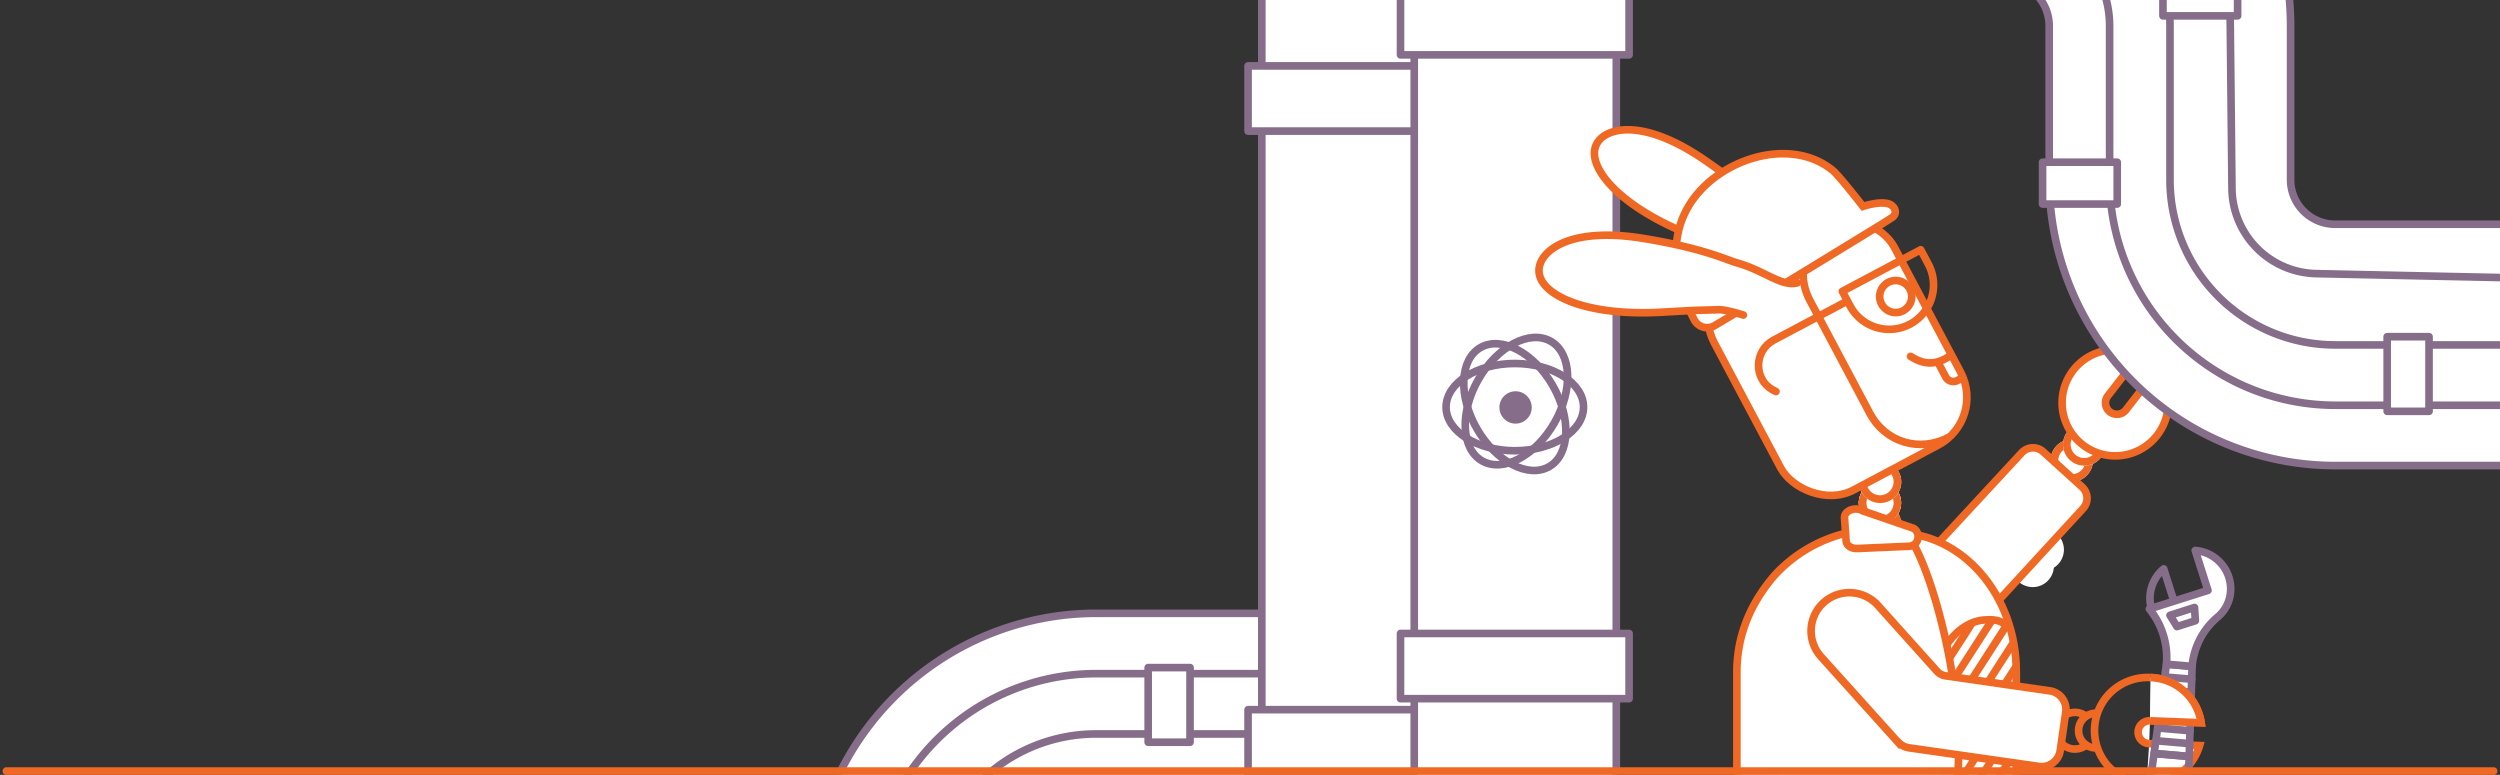 <svg id="Layer_1" data-name="Layer 1" xmlns="http://www.w3.org/2000/svg" xmlns:xlink="http://www.w3.org/1999/xlink" viewBox="0 0 984 305"><rect x="0" y="0" width="984" height="305" fill="#333333" stroke="none"/><defs><style>.cls-1,.cls-2,.cls-22,.cls-3,.cls-58,.cls-59,.cls-6,.cls-60,.cls-8{fill:none;}.cls-2{clip-rule:evenodd;}.cls-3,.cls-42{fill-rule:evenodd;}.cls-4{clip-path:url(#clip-path);}.cls-15,.cls-42,.cls-5,.cls-61,.cls-7{fill:#fff;}.cls-5,.cls-6,.cls-8{stroke:#866e8b;}.cls-5,.cls-59,.cls-6,.cls-60,.cls-61{stroke-linecap:round;}.cls-5,.cls-6,.cls-60,.cls-61{stroke-linejoin:round;}.cls-42,.cls-5,.cls-58,.cls-59,.cls-6,.cls-60,.cls-61,.cls-7,.cls-8{stroke-width:3px;}.cls-22,.cls-42,.cls-58,.cls-59,.cls-60,.cls-61,.cls-7{stroke:#ef6924;}.cls-22,.cls-42,.cls-58,.cls-59,.cls-7,.cls-8{stroke-miterlimit:10;}.cls-9{fill:#866e8b;}.cls-10{isolation:isolate;}.cls-11{clip-path:url(#clip-path-2);}.cls-12{clip-path:url(#clip-path-3);}.cls-13{clip-path:url(#clip-path-4);}.cls-14{clip-path:url(#clip-path-5);}.cls-16{clip-path:url(#clip-path-6);}.cls-17{clip-path:url(#clip-path-7);}.cls-18{clip-path:url(#clip-path-8);}.cls-19{clip-path:url(#clip-path-9);}.cls-20{clip-path:url(#clip-path-10);}.cls-21{clip-path:url(#clip-path-12);}.cls-22{stroke-width:6px;}.cls-23{clip-path:url(#clip-path-14);}.cls-24{clip-path:url(#clip-path-15);}.cls-25{clip-path:url(#clip-path-16);}.cls-26{clip-path:url(#clip-path-18);}.cls-27{clip-path:url(#clip-path-20);}.cls-28{clip-path:url(#clip-path-22);}.cls-29{clip-path:url(#clip-path-24);}.cls-30{clip-path:url(#clip-path-26);}.cls-31{clip-path:url(#clip-path-28);}.cls-32{clip-path:url(#clip-path-30);}.cls-33{clip-path:url(#clip-path-32);}.cls-34{clip-path:url(#clip-path-33);}.cls-35{clip-path:url(#clip-path-34);}.cls-36{clip-path:url(#clip-path-36);}.cls-37{clip-path:url(#clip-path-38);}.cls-38{clip-path:url(#clip-path-40);}.cls-39{clip-path:url(#clip-path-42);}.cls-40{clip-path:url(#clip-path-44);}.cls-41{clip-path:url(#clip-path-45);}.cls-43{clip-path:url(#clip-path-47);}.cls-44{clip-path:url(#clip-path-48);}.cls-45{clip-path:url(#clip-path-49);}.cls-46{clip-path:url(#clip-path-51);}.cls-47{clip-path:url(#clip-path-53);}.cls-48{clip-path:url(#clip-path-54);}.cls-49{clip-path:url(#clip-path-55);}.cls-50{clip-path:url(#clip-path-57);}.cls-51{clip-path:url(#clip-path-59);}.cls-52{clip-path:url(#clip-path-61);}.cls-53{clip-path:url(#clip-path-63);}.cls-54{clip-path:url(#clip-path-71);}.cls-55{clip-path:url(#clip-path-73);}.cls-56{clip-path:url(#clip-path-75);}.cls-57{clip-path:url(#clip-path-77);}.cls-62{clip-path:url(#clip-path-78);}.cls-63{clip-path:url(#clip-path-79);}.cls-64{clip-path:url(#clip-path-80);}.cls-65{clip-path:url(#clip-path-82);}.cls-66{clip-path:url(#clip-path-84);}.cls-67{clip-path:url(#clip-path-86);}.cls-68{clip-path:url(#clip-path-88);}.cls-69{clip-path:url(#clip-path-90);}.cls-70{clip-path:url(#clip-path-91);}.cls-71{clip-path:url(#clip-path-92);}.cls-72{clip-path:url(#clip-path-93);}.cls-73{clip-path:url(#clip-path-94);}.cls-74{clip-path:url(#clip-path-95);}.cls-75{clip-path:url(#clip-path-96);}.cls-76{clip-path:url(#clip-path-97);}.cls-77{clip-path:url(#clip-path-98);}.cls-78{clip-path:url(#clip-path-99);}.cls-79{fill:#ef6924;}</style><clipPath id="clip-path"><rect class="cls-1" x="289.67" y="220.59" width="213.51" height="215.2"/></clipPath><clipPath id="clip-path-2"><rect class="cls-1" x="740.64" y="216.26" width="103" height="39"/></clipPath><clipPath id="clip-path-3"><circle class="cls-1" cx="792.13" cy="235.47" r="8.34" transform="translate(-24.02 365.15) rotate(-25.58)"/></clipPath><clipPath id="clip-path-4"><circle class="cls-1" cx="800.08" cy="222.75" r="8.34" transform="translate(-22.92 334.2) rotate(-23.27)"/></clipPath><clipPath id="clip-path-5"><rect class="cls-1" x="789.64" y="212.26" width="20" height="20"/></clipPath><clipPath id="clip-path-6"><circle class="cls-1" cx="804.05" cy="216.39" r="8.34" transform="translate(156.99 740.44) rotate(-54.07)"/></clipPath><clipPath id="clip-path-7"><rect class="cls-1" x="793.64" y="206.26" width="20" height="20"/></clipPath><clipPath id="clip-path-8"><circle class="cls-1" cx="797.03" cy="200.03" r="8.34" transform="translate(172.83 734.49) rotate(-54.66)"/></clipPath><clipPath id="clip-path-9"><rect class="cls-1" x="529.64" y="-19.74" width="984" height="303"/></clipPath><clipPath id="clip-path-10"><rect class="cls-1" x="745.64" y="180.26" width="103" height="39"/></clipPath><clipPath id="clip-path-12"><rect class="cls-1" x="786.64" y="190.26" width="20" height="20"/></clipPath><clipPath id="clip-path-14"><circle class="cls-1" cx="797.28" cy="202.68" r="8.34" transform="translate(112.78 658.96) rotate(-47.95)"/></clipPath><clipPath id="clip-path-15"><rect class="cls-1" x="874.2" y="-313.61" width="303" height="984" transform="translate(675.63 1158.86) rotate(-80.22)"/></clipPath><clipPath id="clip-path-16"><rect class="cls-1" x="746.71" y="180.92" width="101" height="44" transform="translate(461.79 954.06) rotate(-80.22)"/></clipPath><clipPath id="clip-path-18"><rect class="cls-1" x="787.29" y="192.43" width="20" height="20" transform="translate(462.34 953.73) rotate(-80.22)"/></clipPath><clipPath id="clip-path-20"><path class="cls-2" d="M797.07,203a8.34,8.34,0,1,0-1.48-11.7A8.34,8.34,0,0,0,797.07,203Z"/></clipPath><clipPath id="clip-path-22"><rect class="cls-1" x="751.34" y="174.12" width="101" height="45" transform="translate(471.85 953.4) rotate(-80.22)"/></clipPath><clipPath id="clip-path-24"><rect class="cls-1" x="792.42" y="186.21" width="20" height="20" transform="translate(472.73 953.63) rotate(-80.22)"/></clipPath><clipPath id="clip-path-26"><path class="cls-2" d="M802,196.63a8.34,8.34,0,1,0-1.48-11.7A8.34,8.34,0,0,0,802,196.63Z"/></clipPath><clipPath id="clip-path-28"><rect class="cls-1" x="756.48" y="167.9" width="101" height="45" transform="translate(482.24 953.29) rotate(-80.22)"/></clipPath><clipPath id="clip-path-30"><rect class="cls-1" x="797.55" y="179.99" width="20" height="20" transform="translate(483.12 953.52) rotate(-80.22)"/></clipPath><clipPath id="clip-path-32"><path class="cls-2" d="M810.34,187.86a8.34,8.34,0,1,0-1.48-11.7A8.34,8.34,0,0,0,810.34,187.86Z"/></clipPath><clipPath id="clip-path-33"><rect class="cls-1" x="877.66" y="-316.06" width="303" height="984" transform="translate(680.92 1160.24) rotate(-80.22)"/></clipPath><clipPath id="clip-path-34"><rect class="cls-1" x="764.66" y="158.74" width="102" height="45" transform="translate(498.47 954.24) rotate(-80.22)"/></clipPath><clipPath id="clip-path-36"><rect class="cls-1" x="805.17" y="171.15" width="20" height="20" transform="translate(498.14 953.69) rotate(-80.22)"/></clipPath><clipPath id="clip-path-38"><path class="cls-2" d="M815.24,181.54a8.34,8.34,0,1,0-1.48-11.7A8.34,8.34,0,0,0,815.24,181.54Z"/></clipPath><clipPath id="clip-path-40"><rect class="cls-1" x="769.3" y="152.94" width="102" height="44" transform="matrix(0.17, -0.99, 0.99, 0.17, 508.53, 953.58)"/></clipPath><clipPath id="clip-path-42"><rect class="cls-1" x="810.3" y="164.94" width="20" height="20" transform="translate(508.53 953.58) rotate(-80.22)"/></clipPath><clipPath id="clip-path-44"><path class="cls-2" d="M842,139.89l-12.34,15.92a4.5,4.5,0,0,0,7.12,5.51l12.17-15.7a20.89,20.89,0,1,1-7-5.73Z"/></clipPath><clipPath id="clip-path-45"><rect class="cls-1" x="808.22" y="134.73" width="48" height="48" transform="translate(534.4 951.88) rotate(-80.22)"/></clipPath><clipPath id="clip-path-47"><circle class="cls-1" cx="695.07" cy="254.7" r="8.34" transform="translate(-27.96 95.9) rotate(-7.74)"/></clipPath><clipPath id="clip-path-48"><rect class="cls-1" x="574.87" y="-22.29" width="984" height="303"/></clipPath><clipPath id="clip-path-49"><rect class="cls-1" x="661.87" y="209.71" width="66" height="90"/></clipPath><clipPath id="clip-path-51"><rect class="cls-1" x="685.87" y="244.71" width="19" height="20"/></clipPath><clipPath id="clip-path-53"><circle class="cls-1" cx="739.98" cy="197.94" r="8.34" transform="translate(320.9 839.13) rotate(-71.81)"/></clipPath><clipPath id="clip-path-54"><rect class="cls-1" x="540.64" y="-9.74" width="984" height="303"/></clipPath><clipPath id="clip-path-55"><rect class="cls-1" x="700.64" y="159.26" width="78" height="78"/></clipPath><clipPath id="clip-path-57"><rect class="cls-1" x="730.64" y="189.26" width="18" height="18"/></clipPath><clipPath id="clip-path-59"><circle class="cls-1" cx="739.98" cy="206.28" r="8.34" transform="translate(204.33 756.92) rotate(-61.37)"/></clipPath><clipPath id="clip-path-61"><rect class="cls-1" x="700.64" y="167.26" width="78" height="78"/></clipPath><clipPath id="clip-path-63"><rect class="cls-1" x="730.64" y="197.26" width="18" height="18"/></clipPath><clipPath id="clip-path-71"><circle class="cls-1" cx="739.98" cy="189.6" r="8.34" transform="translate(56.73 531.2) rotate(-40.93)"/></clipPath><clipPath id="clip-path-73"><rect class="cls-1" x="700.64" y="151.26" width="78" height="77"/></clipPath><clipPath id="clip-path-75"><rect class="cls-1" x="730.64" y="180.26" width="18" height="18"/></clipPath><clipPath id="clip-path-77"><path class="cls-1" d="M793.5,252.64c-2-9.42-7.77-8.67-10.83-8.67-12.84,0-23.25,16.16-23.25,36.09V328c0,13.53,7.06,24.5,15.78,24.5h14.93C796.77,352.49,794.43,274.6,793.5,252.64Z"/></clipPath><clipPath id="clip-path-78"><circle class="cls-1" cx="791.33" cy="282.88" r="8.34"/></clipPath><clipPath id="clip-path-79"><rect class="cls-1" x="286.59" y="537.77" width="984" height="303" transform="translate(-128.59 1197.52) rotate(-70.78)"/></clipPath><clipPath id="clip-path-80"><rect class="cls-1" x="758.6" y="237.9" width="66" height="90" transform="translate(263.85 937.23) rotate(-70.78)"/></clipPath><clipPath id="clip-path-82"><rect class="cls-1" x="781.13" y="273.24" width="20" height="19" transform="translate(263.69 936.67) rotate(-70.78)"/></clipPath><clipPath id="clip-path-84"><circle class="cls-1" cx="799.26" cy="283.89" r="8.34"/></clipPath><clipPath id="clip-path-86"><rect class="cls-1" x="766.68" y="238.45" width="65" height="91" transform="translate(267.94 945.09) rotate(-70.78)"/></clipPath><clipPath id="clip-path-88"><rect class="cls-1" x="789.68" y="274.45" width="19" height="19" transform="translate(267.94 945.09) rotate(-70.78)"/></clipPath><clipPath id="clip-path-90"><rect class="cls-1" x="774.89" y="239.2" width="65" height="91" transform="translate(272.74 953.34) rotate(-70.78)"/></clipPath><clipPath id="clip-path-91"><circle class="cls-1" cx="807.2" cy="284.9" r="8.34"/></clipPath><clipPath id="clip-path-92"><path class="cls-2" d="M826.51,295.76a8.34,8.34,0,1,1-.5-16.47"/></clipPath><clipPath id="clip-path-93"><rect class="cls-1" x="288.47" y="538.43" width="984" height="303" transform="translate(-127.95 1199.74) rotate(-70.78)"/></clipPath><clipPath id="clip-path-94"><rect class="cls-1" x="792.4" y="242.63" width="65" height="90" transform="translate(281.72 971.84) rotate(-70.78)"/></clipPath><clipPath id="clip-path-95"><circle class="cls-1" cx="824.96" cy="287.57" r="8.34"/></clipPath><clipPath id="clip-path-96"><rect class="cls-1" x="815.4" y="277.63" width="19" height="20" transform="translate(281.72 971.84) rotate(-70.78)"/></clipPath><clipPath id="clip-path-97"><rect class="cls-1" x="780.2" y="250.75" width="129" height="73" transform="translate(-40.86 395.93) rotate(-25.78)"/></clipPath><clipPath id="clip-path-98"><path class="cls-2" d="M846.25,283.7a4.5,4.5,0,0,0-.35,9l19.86.77a20.89,20.89,0,1,1-19.23-26.77"/></clipPath><clipPath id="clip-path-99"><rect class="cls-1" x="777.34" y="-11.13" width="213.51" height="215.2"/></clipPath></defs><title>pipeline</title><g class="cls-4"><path class="cls-5" d="M718.32,336.38H431.43a17.55,17.55,0,0,0-17.53,17.54v60.55c0,31-12.32,69-45,92.18-19.42,13.76-55.81,21.85-86.83,21.85L310.62,531V432h-9.24a17.56,17.56,0,0,0,17.54-17.54V353.92A112.64,112.64,0,0,1,431.43,241.4H718.32"/><path class="cls-6" d="M288.68,455.76h12.7a41.33,41.33,0,0,0,41.28-41.29V353.92a88.87,88.87,0,0,1,88.77-88.77H718.32"/><path class="cls-6" d="M718.32,288.89H431.43a65,65,0,0,0-65,65v60.55a65,65,0,0,1-65,65h-12.7"/><rect class="cls-5" x="445.48" y="269.2" width="29.38" height="16.48" transform="translate(737.6 -182.72) rotate(90)"/></g><path class="cls-7" d="M845.9,292.69l19.86.77a20.91,20.91,0,0,1-20.85,15"/><polyline class="cls-5" points="496.65 369.82 496.65 -29.88 576.18 -29.88 576.18 369.68"/><rect class="cls-5" x="491.24" y="279.33" width="89.97" height="25.66" transform="translate(1072.45 584.32) rotate(180)"/><rect class="cls-5" x="491.24" y="25.93" width="89.97" height="25.66" transform="translate(1072.45 77.53) rotate(180)"/><polyline class="cls-5" points="556.65 339.82 556.65 -9.88 636.18 -9.88 636.18 339.68"/><rect class="cls-5" x="551.24" y="249.33" width="89.97" height="25.66" transform="translate(1192.45 524.32) rotate(180)"/><rect class="cls-5" x="551.24" y="-4.07" width="89.97" height="25.66" transform="translate(1192.45 17.53) rotate(180)"/><ellipse class="cls-8" cx="596.23" cy="160.24" rx="27.05" ry="17.17"/><ellipse class="cls-8" cx="596.23" cy="160.24" rx="27.05" ry="17.17" transform="matrix(0.5, -0.87, 0.87, 0.5, 159.34, 596.47)"/><ellipse class="cls-8" cx="596.23" cy="160.24" rx="17.17" ry="27.05" transform="translate(-0.24 319.58) rotate(-30)"/><circle class="cls-9" cx="596.53" cy="160.37" r="6.37"/><path class="cls-7" d="M846.53,266.69a20.89,20.89,0,0,1,19.84,17.79l-20.12-.78"/><path class="cls-6" d="M851.63,223.91a15.11,15.11,0,0,0-5.35,10.33h0a15.29,15.29,0,0,0,.53,5.42l8.92-2.83Z"/><polygon class="cls-5" points="862.81 262.28 862.81 262.28 861.66 297.75 847.85 296.57 852.72 261.43 862.81 262.28"/><path class="cls-6" d="M862.65,267.35,852,266.44Z"/><path class="cls-5" d="M851.34,271.46l11.15,1Z"/><path class="cls-6" d="M850.64,276.49l11.68,1Z"/><path class="cls-6" d="M849.94,281.51l12.21,1Z"/><path class="cls-6" d="M849.25,286.53,862,287.62Z"/><path class="cls-6" d="M848.55,291.55l13.27,1.13Z"/><path class="cls-5" d="M862.81,262.28l-10.09-.86h0A30.31,30.31,0,0,0,846,239.69l23.05-7.32-5-15.7A15.13,15.13,0,0,1,874.41,222h0a15.11,15.11,0,0,1,3.52,11.07,14.29,14.29,0,0,1-5,9.73A28.56,28.56,0,0,0,862.81,262.28Z"/><path class="cls-6" d="M861.66,297.75l-13.81-1.18-1.74,12.56a7.6,7.6,0,0,0,15.14,1.29Z"/><polygon class="cls-6" points="864.09 244.32 856.85 246.62 854.11 242.18 863.76 239.11 864.09 244.32"/><circle class="cls-6" cx="818.7" cy="71.64" r="2.85"/><circle class="cls-6" cx="948.13" cy="147.1" r="2.85"/><g class="cls-10"><g class="cls-13"><g class="cls-14"><circle class="cls-15" cx="800.08" cy="222.75" r="8.34" transform="translate(-22.92 334.2) rotate(-23.27)"/></g></g></g><g class="cls-10"><g class="cls-16"><g class="cls-17"><circle class="cls-15" cx="804.05" cy="216.39" r="8.34" transform="translate(156.99 740.44) rotate(-54.07)"/></g></g></g><g class="cls-18"><g class="cls-19"><g class="cls-10"><g class="cls-20"><g class="cls-18"><g class="cls-21"><circle class="cls-15" cx="797.03" cy="200.03" r="8.34" transform="translate(172.83 734.49) rotate(-54.66)"/></g></g><g class="cls-21"><circle class="cls-22" cx="797.03" cy="200.03" r="8.34"/></g></g></g></g></g><g class="cls-23"><g class="cls-24"><g class="cls-10"><g class="cls-25"><g class="cls-23"><g class="cls-26"><circle class="cls-15" cx="797.28" cy="202.68" r="8.34" transform="translate(112.78 658.96) rotate(-47.95)"/></g></g><g class="cls-26"><circle class="cls-22" cx="797.28" cy="202.68" r="8.34"/></g></g></g></g></g><g class="cls-27"><g class="cls-24"><g class="cls-10"><g class="cls-28"><g class="cls-27"><g class="cls-29"><path class="cls-15" d="M797.07,203a8.34,8.34,0,1,0-1.48-11.7A8.34,8.34,0,0,0,797.07,203Z"/></g></g><g class="cls-29"><circle class="cls-22" cx="802.18" cy="196.36" r="8.34" transform="translate(32.11 494.77) rotate(-34.94)"/></g></g></g></g></g><g class="cls-30"><g class="cls-24"><g class="cls-10"><g class="cls-31"><g class="cls-30"><g class="cls-32"><path class="cls-15" d="M802,196.63a8.34,8.34,0,1,0-1.48-11.7A8.34,8.34,0,0,0,802,196.63Z"/></g></g><g class="cls-32"><circle class="cls-22" cx="807.08" cy="190.04" r="8.34" transform="translate(55.94 541.15) rotate(-38.3)"/></g></g></g></g></g><g class="cls-33"><g class="cls-34"><g class="cls-10"><g class="cls-35"><g class="cls-33"><g class="cls-36"><path class="cls-15" d="M810.34,187.86a8.34,8.34,0,1,0-1.48-11.7A8.34,8.34,0,0,0,810.34,187.86Z"/></g></g><g class="cls-36"><circle class="cls-22" cx="815.45" cy="181.27" r="8.34" transform="translate(63.18 544.45) rotate(-38.3)"/></g></g></g></g></g><g class="cls-37"><g class="cls-34"><g class="cls-10"><g class="cls-38"><g class="cls-37"><g class="cls-39"><path class="cls-15" d="M815.24,181.54a8.34,8.34,0,1,0-1.48-11.7A8.34,8.34,0,0,0,815.24,181.54Z"/></g></g><g class="cls-39"><circle class="cls-22" cx="820.35" cy="174.94" r="8.34" transform="translate(226.73 767.56) rotate(-56.99)"/></g></g></g></g></g><g class="cls-10"><g class="cls-40"><g class="cls-41"><path class="cls-15" d="M842,139.89l-12.34,15.92a4.5,4.5,0,0,0,7.12,5.51l12.17-15.7a20.89,20.89,0,1,1-7-5.73Z"/></g></g><g class="cls-41"><path class="cls-7" d="M842,139.89l-12.34,15.92a4.5,4.5,0,0,0,7.12,5.51l12.17-15.7a20.89,20.89,0,1,1-7-5.73Z"/></g></g><path class="cls-42" d="M691,291.37l40.76,64.77c12.52,2.16,32.76-96.09,32.76-96.09.44-2.53,8.07-8.42,8.07-8.42l47.3-51.47a6,6,0,0,0-.39-8.49L804.19,177.8a6,6,0,0,0-8.46.42Z"/><g class="cls-43"><g class="cls-44"><g class="cls-10"><g class="cls-45"><g class="cls-43"><g class="cls-46"><circle class="cls-15" cx="695.07" cy="254.7" r="8.34" transform="translate(-27.96 95.9) rotate(-7.74)"/></g></g><g class="cls-46"><circle class="cls-22" cx="695.07" cy="254.7" r="8.34"/></g></g></g></g></g><g class="cls-47"><g class="cls-48"><g class="cls-10"><g class="cls-49"><g class="cls-47"><g class="cls-50"><circle class="cls-15" cx="739.98" cy="197.94" r="8.34" transform="translate(320.9 839.13) rotate(-71.81)"/></g></g><g class="cls-50"><circle class="cls-22" cx="739.98" cy="197.94" r="8.34"/></g></g></g></g></g><g class="cls-51"><g class="cls-48"><g class="cls-10"><g class="cls-52"><g class="cls-51"><g class="cls-53"><circle class="cls-15" cx="739.98" cy="206.28" r="8.34" transform="translate(204.33 756.92) rotate(-61.37)"/></g></g><g class="cls-53"><circle class="cls-22" cx="739.98" cy="206.28" r="8.34"/></g></g></g></g></g><g class="cls-47"><g class="cls-48"><g class="cls-10"><g class="cls-49"><g class="cls-47"><g class="cls-50"><circle class="cls-15" cx="739.98" cy="197.94" r="8.34" transform="translate(320.9 839.13) rotate(-71.81)"/></g></g><g class="cls-50"><circle class="cls-22" cx="739.98" cy="197.94" r="8.34"/></g></g></g></g></g><g class="cls-54"><g class="cls-48"><g class="cls-10"><g class="cls-55"><g class="cls-54"><g class="cls-56"><circle class="cls-15" cx="739.98" cy="189.6" r="8.34" transform="translate(56.73 531.2) rotate(-40.93)"/></g></g><g class="cls-56"><circle class="cls-22" cx="739.98" cy="189.6" r="8.34"/></g></g></g></g></g><path class="cls-7" d="M793.62,343.79V264.43c0-30.24-21.26-54.76-47.48-54.76s-47.47,24.52-47.47,54.76v79.36c0,11.88,8.34,21.5,18.64,21.5C717.31,365.29,793.62,355.67,793.62,343.79Z"/><g class="cls-57"><g class="cls-10"><line class="cls-58" x1="727.45" y1="353.91" x2="809.44" y2="226.65"/><line class="cls-58" x1="734.54" y1="353.91" x2="816.53" y2="226.65"/><line class="cls-58" x1="741.62" y1="353.91" x2="823.62" y2="226.65"/><line class="cls-58" x1="748.71" y1="353.91" x2="830.7" y2="226.65"/><line class="cls-58" x1="755.8" y1="353.91" x2="837.79" y2="226.65"/><line class="cls-58" x1="762.88" y1="353.91" x2="844.88" y2="226.65"/><line class="cls-58" x1="769.97" y1="353.91" x2="851.97" y2="226.65"/><line class="cls-58" x1="777.06" y1="353.91" x2="859.05" y2="226.65"/><line class="cls-58" x1="670.75" y1="353.91" x2="752.74" y2="226.65"/><line class="cls-58" x1="677.84" y1="353.91" x2="759.83" y2="226.65"/><line class="cls-58" x1="684.92" y1="353.91" x2="766.92" y2="226.65"/><line class="cls-58" x1="692.01" y1="353.91" x2="774.01" y2="226.65"/><line class="cls-58" x1="699.1" y1="353.91" x2="781.09" y2="226.65"/><line class="cls-58" x1="706.19" y1="353.91" x2="788.18" y2="226.65"/><line class="cls-58" x1="713.27" y1="353.91" x2="795.27" y2="226.65"/><line class="cls-58" x1="720.36" y1="353.91" x2="802.36" y2="226.65"/><line class="cls-58" x1="784.15" y1="353.91" x2="866.14" y2="226.65"/><line class="cls-58" x1="791.23" y1="353.91" x2="873.23" y2="226.65"/><line class="cls-58" x1="798.32" y1="353.91" x2="880.32" y2="226.65"/><line class="cls-58" x1="805.41" y1="353.91" x2="887.4" y2="226.65"/></g></g><path class="cls-59" d="M790.5,246.86c-2.47-2.34-4.51-3.09-8.37-2.89-12.84,0-23.25,16.16-23.25,36.09V328c0,13.53,7.06,24.5,15.78,24.5h17.6"/><path class="cls-42" d="M727.9,366.88H706.64a23,23,0,0,1-23-23V264.52c0-.36,0-.71,0-1.06.29-13.32,5.05-25.74,14.94-37.14a56.24,56.24,0,0,1,27.89-16.45c9.21-1.16,17.78.41,24.93,1.58,12,15.54,37.77,113.36-1.21,138.34l-9.3,9.67"/><path class="cls-7" d="M751.55,215l-20.38.89c-2.37.17-4.4-1.12-4.53-2.87l-.65-9.17c-.21-2.84,4.32-4.59,7.17-2.78l20.06,6.9C756.08,209.74,755.38,214.69,751.55,215Z"/><path class="cls-7" d="M708.67,112c-1-.9-20.53-10-22.82-11-11.37-4.89-4.48-2.1-21.18-8.85-27.29-11-40-26.22-36.54-34.81a8,8,0,0,1,1.24-2.06c4.51-5.44,18.68-8,41.6,7.73,19.92,13.66,26,21.18,29.44,24.49,2.78,2.65-.56.9,5,4.62,6.4-4,6.65,11.18,13,12.34"/><rect class="cls-7" x="683.09" y="91.62" width="80.23" height="98.12" rx="21.25" transform="translate(18.5 355.63) rotate(-27.97)"/><path class="cls-58" d="M767.07,172.08c-11.24,6-24.88,2.3-31.11-9.42l-12.18-22.94-11.46-21.59c-6.23-11.73-.75-25.54,10.49-31.51"/><path class="cls-59" d="M752,140.26c6,3.88,10.57,3,15.29,0"/><path class="cls-58" d="M763.17,143.34l2.64,5a3.42,3.42,0,0,0,4.64,1.42l1.13-.6"/><path class="cls-60" d="M746.17,105.11h0a17.46,17.46,0,0,1,17.46,17.46V129a0,0,0,0,1,0,0H728.71a0,0,0,0,1,0,0v-6.42A17.46,17.46,0,0,1,746.17,105.11Z" transform="translate(1460.08 -129.54) rotate(152.03)"/><path class="cls-59" d="M726.66,118.72l-28.51,15.14c-7.82,4.15-8.06,15.47-.26,19.68.36.19.74.38,1.13.56"/><path class="cls-7" d="M669.46,74.75c-16.82,18-7.92,41-2.6,51.14a5.73,5.73,0,0,0,8,2.28c14.88-8.71,65.85-40,65.85-40l3.94-2.5c2.48-1.58,1.24-4.84-1.61-5.54-3.79-.93-9.77,1.11-9.77,1.11s-9.13-11.76-11.72-14C706.78,54.91,682.58,60.71,669.46,74.75Z"/><path class="cls-61" d="M686.19,124c-1.27-.4-7.16-2.18-9.66-2.1-12.37.39-4.95,0-22.93,1-29.4,1.59-47.36-6.78-47.85-16a7.58,7.58,0,0,1,.25-2.39c1.78-6.84,13.52-15.16,41-10.64,23.83,3.93,32.41,8.4,37,9.7,10.41,2.93,17.23,9.38,23.42,7.76"/><circle class="cls-59" cx="746.15" cy="116.72" r="6.31"/><g class="cls-62"><g class="cls-63"><g class="cls-10"><g class="cls-64"><g class="cls-62"><g class="cls-65"><circle class="cls-15" cx="791.33" cy="282.88" r="8.34"/></g></g><g class="cls-65"><circle class="cls-22" cx="791.33" cy="282.88" r="8.34"/></g></g></g></g></g><g class="cls-66"><g class="cls-63"><g class="cls-10"><g class="cls-67"><g class="cls-66"><g class="cls-68"><circle class="cls-15" cx="799.26" cy="283.89" r="8.34"/></g></g><g class="cls-68"><circle class="cls-22" cx="799.26" cy="283.89" r="8.34"/></g></g></g></g></g><g class="cls-10"><path class="cls-58" d="M821.08,293.32a7.21,7.21,0,1,1-.23-11.58"/></g><g class="cls-71"><g class="cls-72"><g class="cls-10"><g class="cls-73"><g class="cls-75"><circle class="cls-22" cx="824.96" cy="287.57" r="8.34"/></g></g></g></g></g><g class="cls-10"><g class="cls-76"><path class="cls-7" d="M846.25,283.7a4.5,4.5,0,0,0-.35,9"/><path class="cls-58" d="M844.91,308.43a20.89,20.89,0,1,1,1.62-41.74"/></g></g><path class="cls-7" d="M806.82,271.92,765.74,266a5.48,5.48,0,0,1-3.28-1.74l-23.34-26a15.09,15.09,0,0,0-21.29-1.12h0a15.09,15.09,0,0,0-1.12,21.29l29.41,32.67a8.7,8.7,0,0,0,.69.67,7.38,7.38,0,0,0,4.62,2.58l51.12,7.32a7.38,7.38,0,0,0,8.36-6.27l2.18-15.2A7.38,7.38,0,0,0,806.82,271.92Z"/><g class="cls-78"><path class="cls-5" d="M1206,88.27H919.11a17.56,17.56,0,0,1-17.54-17.54V10.18c0-31-12.32-69-45-92.17-19.42-13.77-55.81-21.85-86.83-21.85l28.54-2.53v99h-9.25a17.56,17.56,0,0,1,17.54,17.54V70.73A112.65,112.65,0,0,0,919.11,183.25H1206"/><path class="cls-6" d="M776.36-31.1h12.69a41.33,41.33,0,0,1,41.29,41.28V70.73a88.88,88.88,0,0,0,88.77,88.78H1206"/><path class="cls-6" d="M1206,112h-75.92c-17.36,0-154.36-2.92-218.42-4.3a33.89,33.89,0,0,1-33.16-33.54l-.66-64a88.88,88.88,0,0,0-88.78-88.77H776.36"/><path class="cls-6" d="M1206,135.76H919.11a65,65,0,0,1-65-65V10.18a65,65,0,0,0-65-65H776.36"/><rect class="cls-5" x="803.96" y="63.84" width="29.38" height="16.48"/><rect class="cls-5" x="851.34" y="-10.23" width="29.38" height="16.48"/><rect class="cls-5" x="933.15" y="138.97" width="29.38" height="16.48" transform="translate(800.62 1095.05) rotate(-90)"/></g><path class="cls-42" d="M846.53,266.69a20.9,20.9,0,0,1,19.84,17.79l-20.12-.78"/><path class="cls-79" d="M981.5,305H2.5a1.5,1.5,0,0,1,0-3h979a1.5,1.5,0,0,1,0,3Z"/></svg>